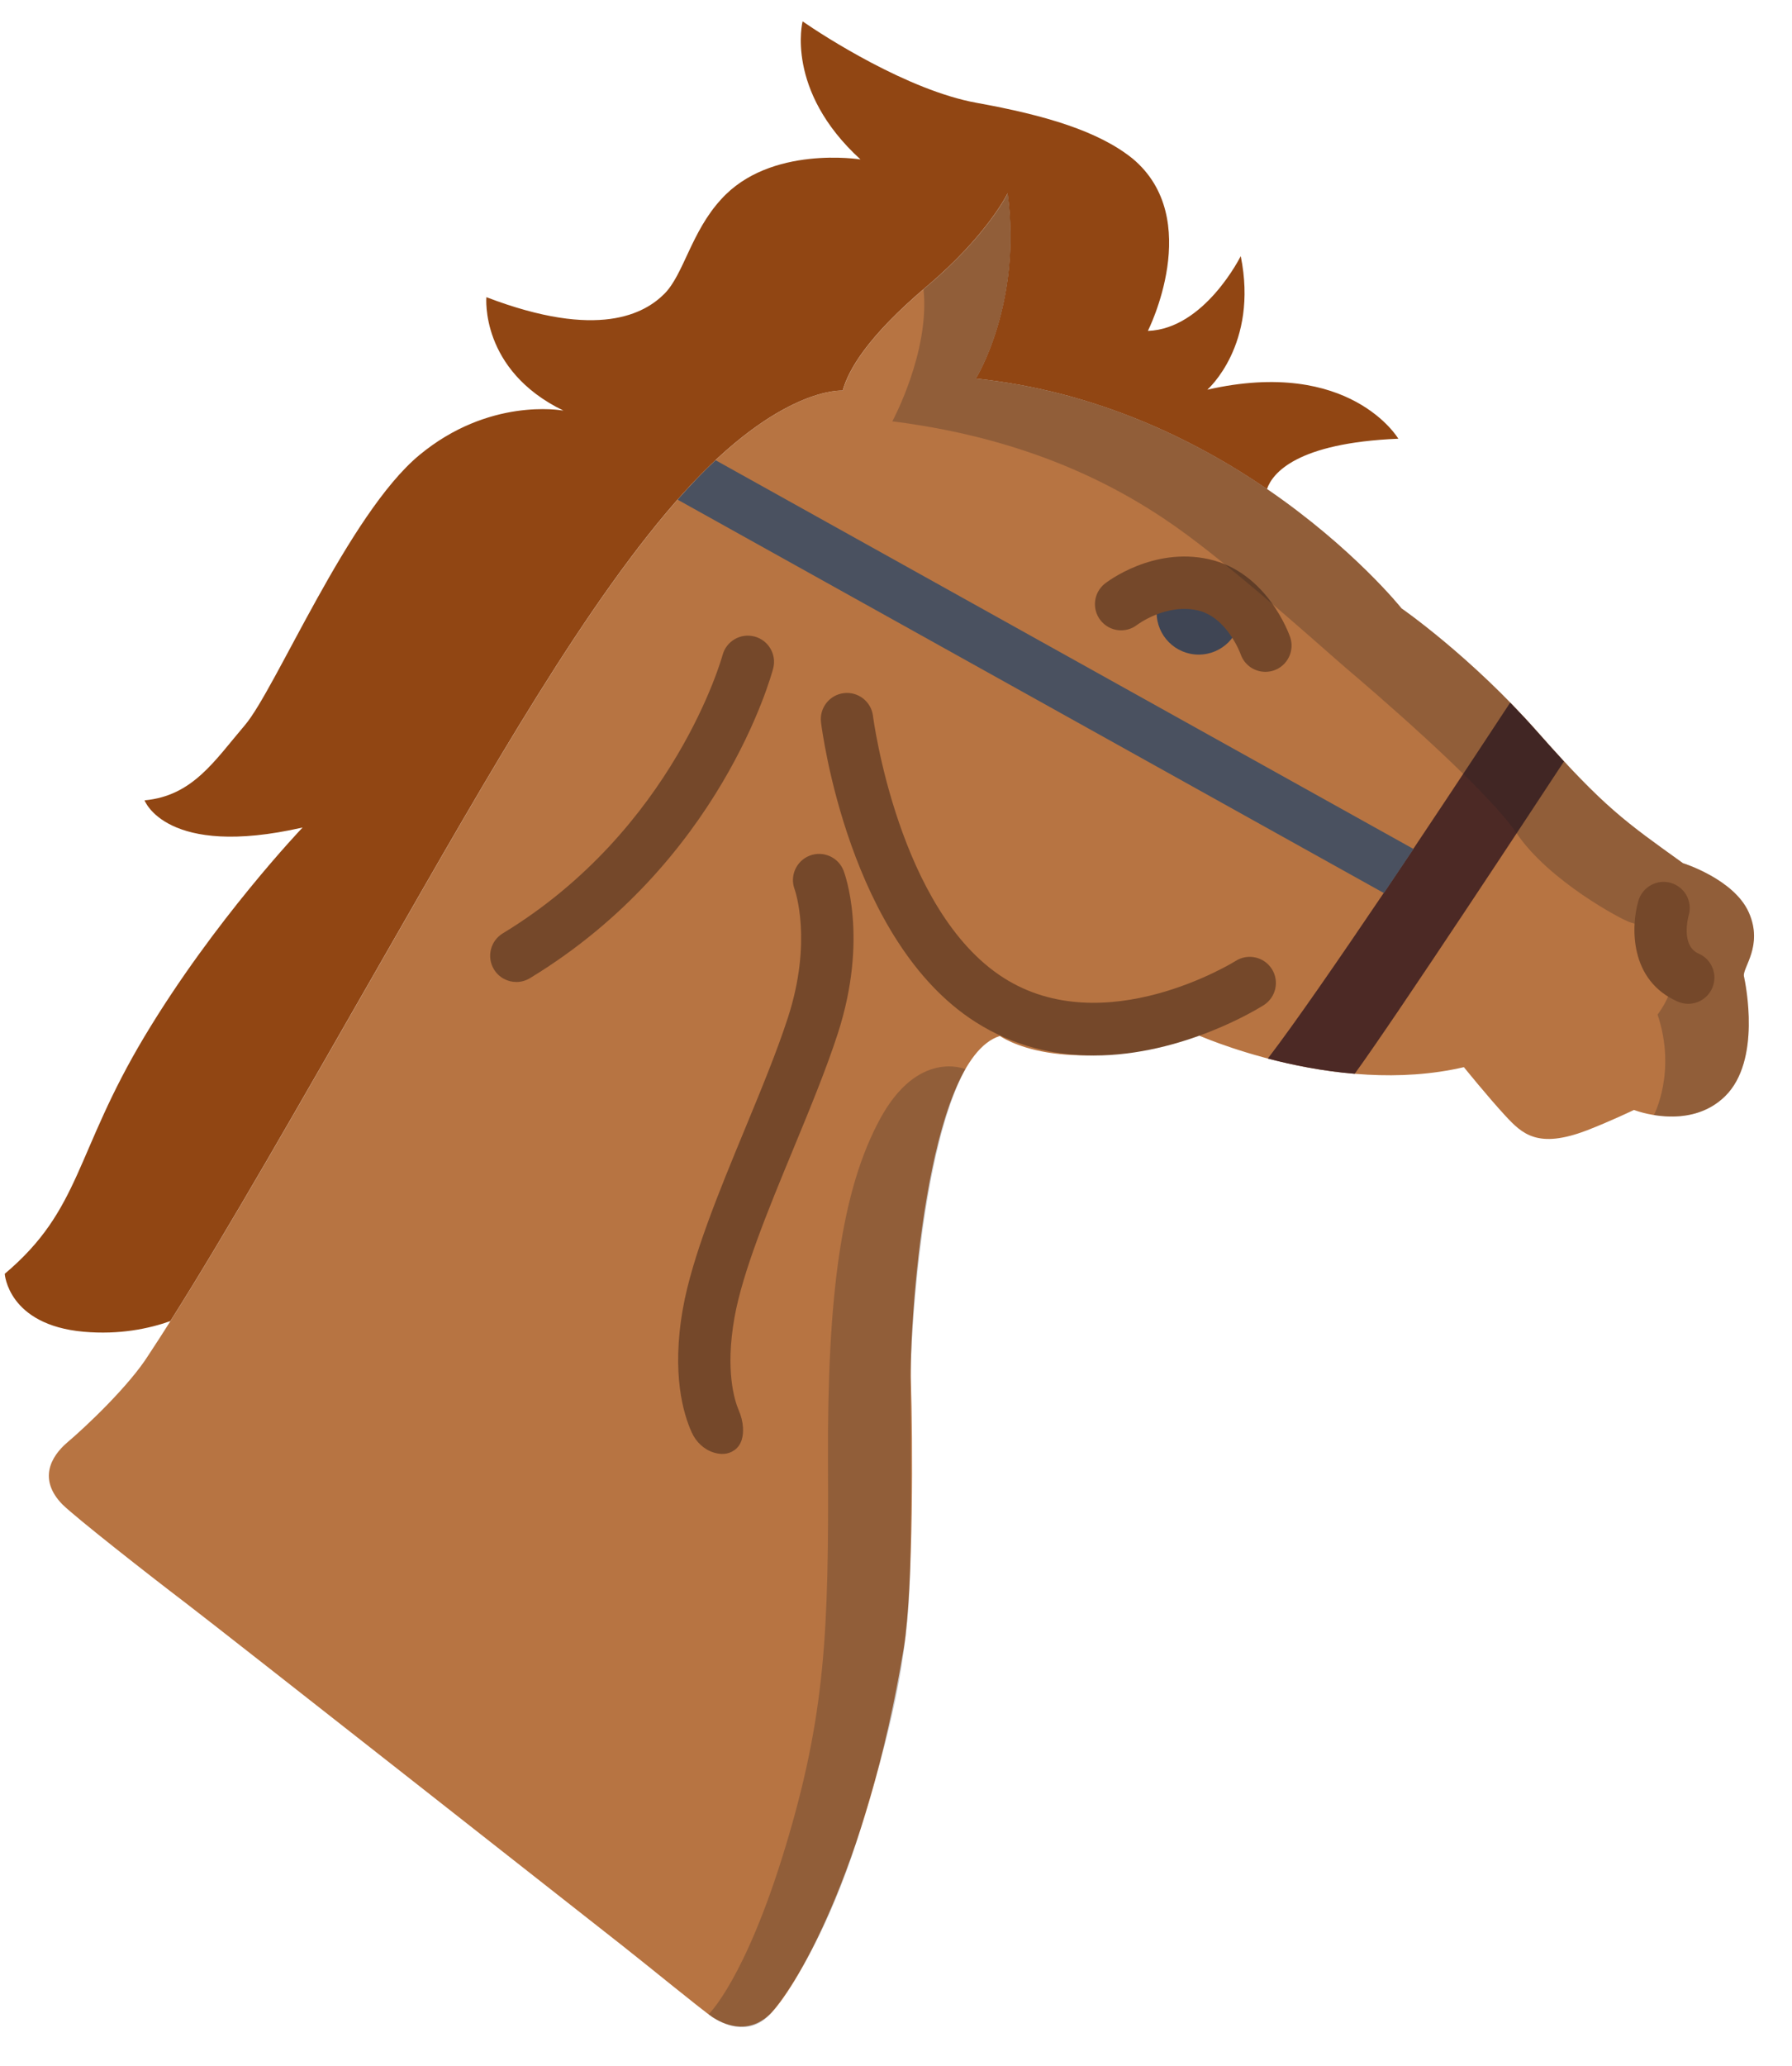 <svg width="59" height="68" viewBox="0 0 59 68" fill="none" xmlns="http://www.w3.org/2000/svg">
<path d="M2.054 49.51C2.516 49.96 4.879 51.815 6.111 52.752C7.342 53.691 19.677 63.395 20.492 64.032C21.305 64.67 23.141 66.175 23.46 66.384C23.779 66.593 24.582 67 25.329 66.307C26.076 65.615 28.525 61.679 29.756 54.234C30.078 52.269 30.049 47.256 29.991 45.497C29.932 43.738 30.459 34.855 32.922 34.094C32.922 34.094 34.945 35.559 39.373 34.035C39.373 34.035 43.954 36.109 48.197 35.12C48.197 35.12 49.003 36.116 49.561 36.718C50.117 37.318 50.63 37.817 52.244 37.201C53.005 36.908 53.797 36.528 53.797 36.528C53.797 36.528 55.615 37.245 56.802 36.072C57.989 34.9 57.476 32.408 57.418 32.129C57.359 31.851 58.065 31.129 57.578 30.029C57.091 28.93 55.409 28.406 55.409 28.406C53.533 27.058 52.83 26.588 50.63 24.096C48.432 21.605 46.145 20.022 46.145 20.022C46.145 20.022 44.566 18.042 41.717 16.094C39.343 14.472 36.089 12.871 32.13 12.459C32.13 12.459 33.663 10.01 33.179 6.36C33.179 6.36 32.527 7.724 30.534 9.41C28.539 11.095 27.938 12.18 27.748 12.854C27.748 12.854 25.703 12.693 22.537 16.189C19.37 19.685 16.094 25.474 12.781 31.25C9.853 36.356 7.496 40.498 5.611 43.477C5.365 43.867 5.126 44.238 4.894 44.588C4.25 45.615 2.798 46.978 2.226 47.461C1.655 47.945 1.263 48.696 2.054 49.51Z" fill="#B77442"/>
<path d="M0.156 41.921C0.156 41.921 0.259 43.603 2.751 43.827C3.938 43.933 4.913 43.724 5.608 43.477C7.493 40.498 9.849 36.356 12.777 31.25C16.091 25.474 19.367 19.685 22.533 16.189C25.7 12.693 27.745 12.854 27.745 12.854C27.934 12.18 28.536 11.095 30.53 9.41C32.523 7.724 33.175 6.36 33.175 6.36C33.659 10.01 32.127 12.459 32.127 12.459C36.085 12.871 39.34 14.472 41.714 16.094C41.895 15.575 42.68 14.578 46.039 14.438C46.039 14.438 44.455 11.755 39.75 12.825C39.75 12.825 41.443 11.351 40.85 8.428C40.85 8.428 39.663 10.824 37.793 10.89C37.793 10.89 39.663 7.197 37.288 5.218C36.167 4.317 34.429 3.795 32.157 3.385C29.884 2.975 27.099 1.172 26.425 0.703C26.425 0.703 25.839 2.975 28.331 5.247C28.331 5.247 25.359 4.767 23.743 6.559C22.753 7.636 22.511 9.032 21.873 9.67C21.235 10.307 19.719 11.198 16.014 9.78C16.014 9.78 15.797 12.178 18.55 13.513C18.454 13.496 16.087 13.084 13.803 14.98C11.473 16.914 9.076 22.675 8.065 23.862C7.053 25.049 6.342 26.193 4.759 26.339C4.759 26.339 5.463 28.259 9.963 27.233C9.963 27.233 7.061 30.268 4.759 34.108C2.458 37.948 2.678 39.796 0.156 41.921Z" fill="#914613"/>
<path d="M41.741 34.837C42.564 35.053 43.546 35.251 44.602 35.339C45.948 33.49 50.594 26.427 51.492 25.059C51.23 24.775 50.943 24.456 50.624 24.096C50.323 23.755 50.02 23.43 49.72 23.125C49.234 23.864 47.96 25.803 46.53 27.94C46.211 28.417 45.883 28.905 45.555 29.391C44.087 31.564 42.606 33.712 41.741 34.837Z" fill="#4C2925"/>
<path d="M22.311 16.445L45.564 29.391C45.892 28.905 46.22 28.417 46.539 27.94L23.56 15.146C23.235 15.451 22.895 15.797 22.54 16.189C22.49 16.243 22.44 16.298 22.392 16.354C22.364 16.384 22.338 16.415 22.311 16.445Z" fill="#4A5160"/>
<path d="M39.466 21.543C38.701 21.543 38.081 20.923 38.081 20.158C38.081 19.393 38.701 18.773 39.466 18.773C40.231 18.773 40.852 19.393 40.852 20.158C40.852 20.923 40.231 21.543 39.466 21.543Z" fill="#3F4554"/>
<path d="M41.661 22.11C41.754 22.11 41.848 22.095 41.941 22.064C42.391 21.91 42.631 21.417 42.477 20.967C42.447 20.88 41.727 18.834 39.805 18.404C37.953 17.99 36.443 19.155 36.379 19.205C36.005 19.499 35.94 20.041 36.234 20.415C36.528 20.789 37.07 20.854 37.444 20.56C37.449 20.557 38.387 19.853 39.428 20.086C40.401 20.304 40.843 21.517 40.847 21.529C40.97 21.887 41.303 22.11 41.661 22.11Z" fill="#75482A"/>
<path d="M36.008 34.737C38.958 34.737 41.461 33.172 41.609 33.078C42.01 32.822 42.129 32.289 41.873 31.888C41.617 31.487 41.084 31.369 40.683 31.624C40.641 31.651 36.364 34.305 33.035 32.175C29.578 29.963 28.75 23.624 28.742 23.56C28.683 23.088 28.253 22.753 27.781 22.811C27.308 22.87 26.973 23.3 27.031 23.772C27.067 24.065 27.964 30.976 32.106 33.627C33.388 34.447 34.739 34.737 36.008 34.737Z" fill="#75482A"/>
<path d="M17 32.317C17.153 32.317 17.307 32.277 17.447 32.192C23.712 28.39 25.387 22.259 25.456 22C25.577 21.54 25.302 21.069 24.842 20.948C24.382 20.826 23.911 21.1 23.789 21.56C23.774 21.617 22.202 27.29 16.552 30.718C16.146 30.965 16.016 31.495 16.263 31.902C16.425 32.169 16.709 32.317 17 32.317Z" fill="#75482A"/>
<path d="M22.485 43.06C22.787 41.364 23.669 39.227 24.523 37.161C25.07 35.837 25.587 34.585 25.944 33.482C26.758 30.969 26.177 29.307 26.163 29.269C25.995 28.827 26.216 28.331 26.657 28.16C27.101 27.988 27.6 28.208 27.773 28.651C27.807 28.74 28.605 30.862 27.584 34.013C27.206 35.181 26.652 36.522 26.116 37.819C25.297 39.8 24.451 41.849 24.182 43.361C23.871 45.113 24.186 46.096 24.324 46.417C24.4 46.594 24.45 46.783 24.462 46.976C24.478 47.246 24.428 47.553 24.173 47.729C23.953 47.88 23.709 47.868 23.5 47.803C23.175 47.702 22.918 47.455 22.777 47.146C22.502 46.544 22.102 45.217 22.485 43.06Z" fill="#75482A"/>
<path opacity="0.25" d="M29.379 13.866C34.107 14.459 37.137 16.167 39.072 17.596C41.007 19.025 43.777 21.531 44.349 22.015C44.921 22.5 48.878 25.863 49.938 27.429C50.996 28.994 53.416 30.283 53.679 30.356C53.944 30.429 54.632 30.619 55.014 31.484C55.395 32.349 54.574 33.39 54.574 33.39C55.207 35.275 54.453 36.696 54.453 36.696C55.091 36.8 56.067 36.798 56.802 36.072C57.989 34.9 57.476 32.408 57.418 32.129C57.359 31.851 58.065 31.129 57.578 30.029C57.091 28.93 55.409 28.406 55.409 28.406C53.533 27.058 52.83 26.588 50.63 24.096C48.432 21.605 46.145 20.022 46.145 20.022C46.145 20.022 44.566 18.042 41.717 16.094C39.343 14.472 36.089 12.871 32.13 12.459C32.13 12.459 33.663 10.01 33.179 6.36C33.179 6.36 32.527 7.724 30.534 9.41C30.49 9.446 30.447 9.483 30.406 9.518C30.62 11.581 29.379 13.866 29.379 13.866Z" fill="#231F20"/>
<path opacity="0.25" d="M31.781 35.185C31.781 35.185 30.224 34.515 28.97 36.833C27.715 39.15 27.232 42.566 27.261 48.136C27.29 53.706 27.173 56.447 25.854 60.8C24.534 65.153 23.328 66.292 23.328 66.292C23.328 66.292 24.541 67.307 25.439 66.191C26.337 65.076 27.489 63.012 28.379 60.044C29.269 57.077 29.911 54.796 29.968 51.543C30.024 48.289 29.944 45.847 29.989 44.773C30.034 43.698 30.343 37.867 31.781 35.185Z" fill="#231F20"/>
<path d="M55.583 33.035C55.916 33.035 56.233 32.841 56.374 32.516C56.563 32.079 56.363 31.572 55.926 31.383C55.327 31.123 55.587 30.165 55.598 30.125C55.733 29.668 55.471 29.192 55.014 29.057C54.558 28.923 54.078 29.186 53.943 29.643C53.694 30.489 53.644 32.272 55.241 32.964C55.352 33.012 55.468 33.035 55.583 33.035Z" fill="#75482A"/>
</svg>
